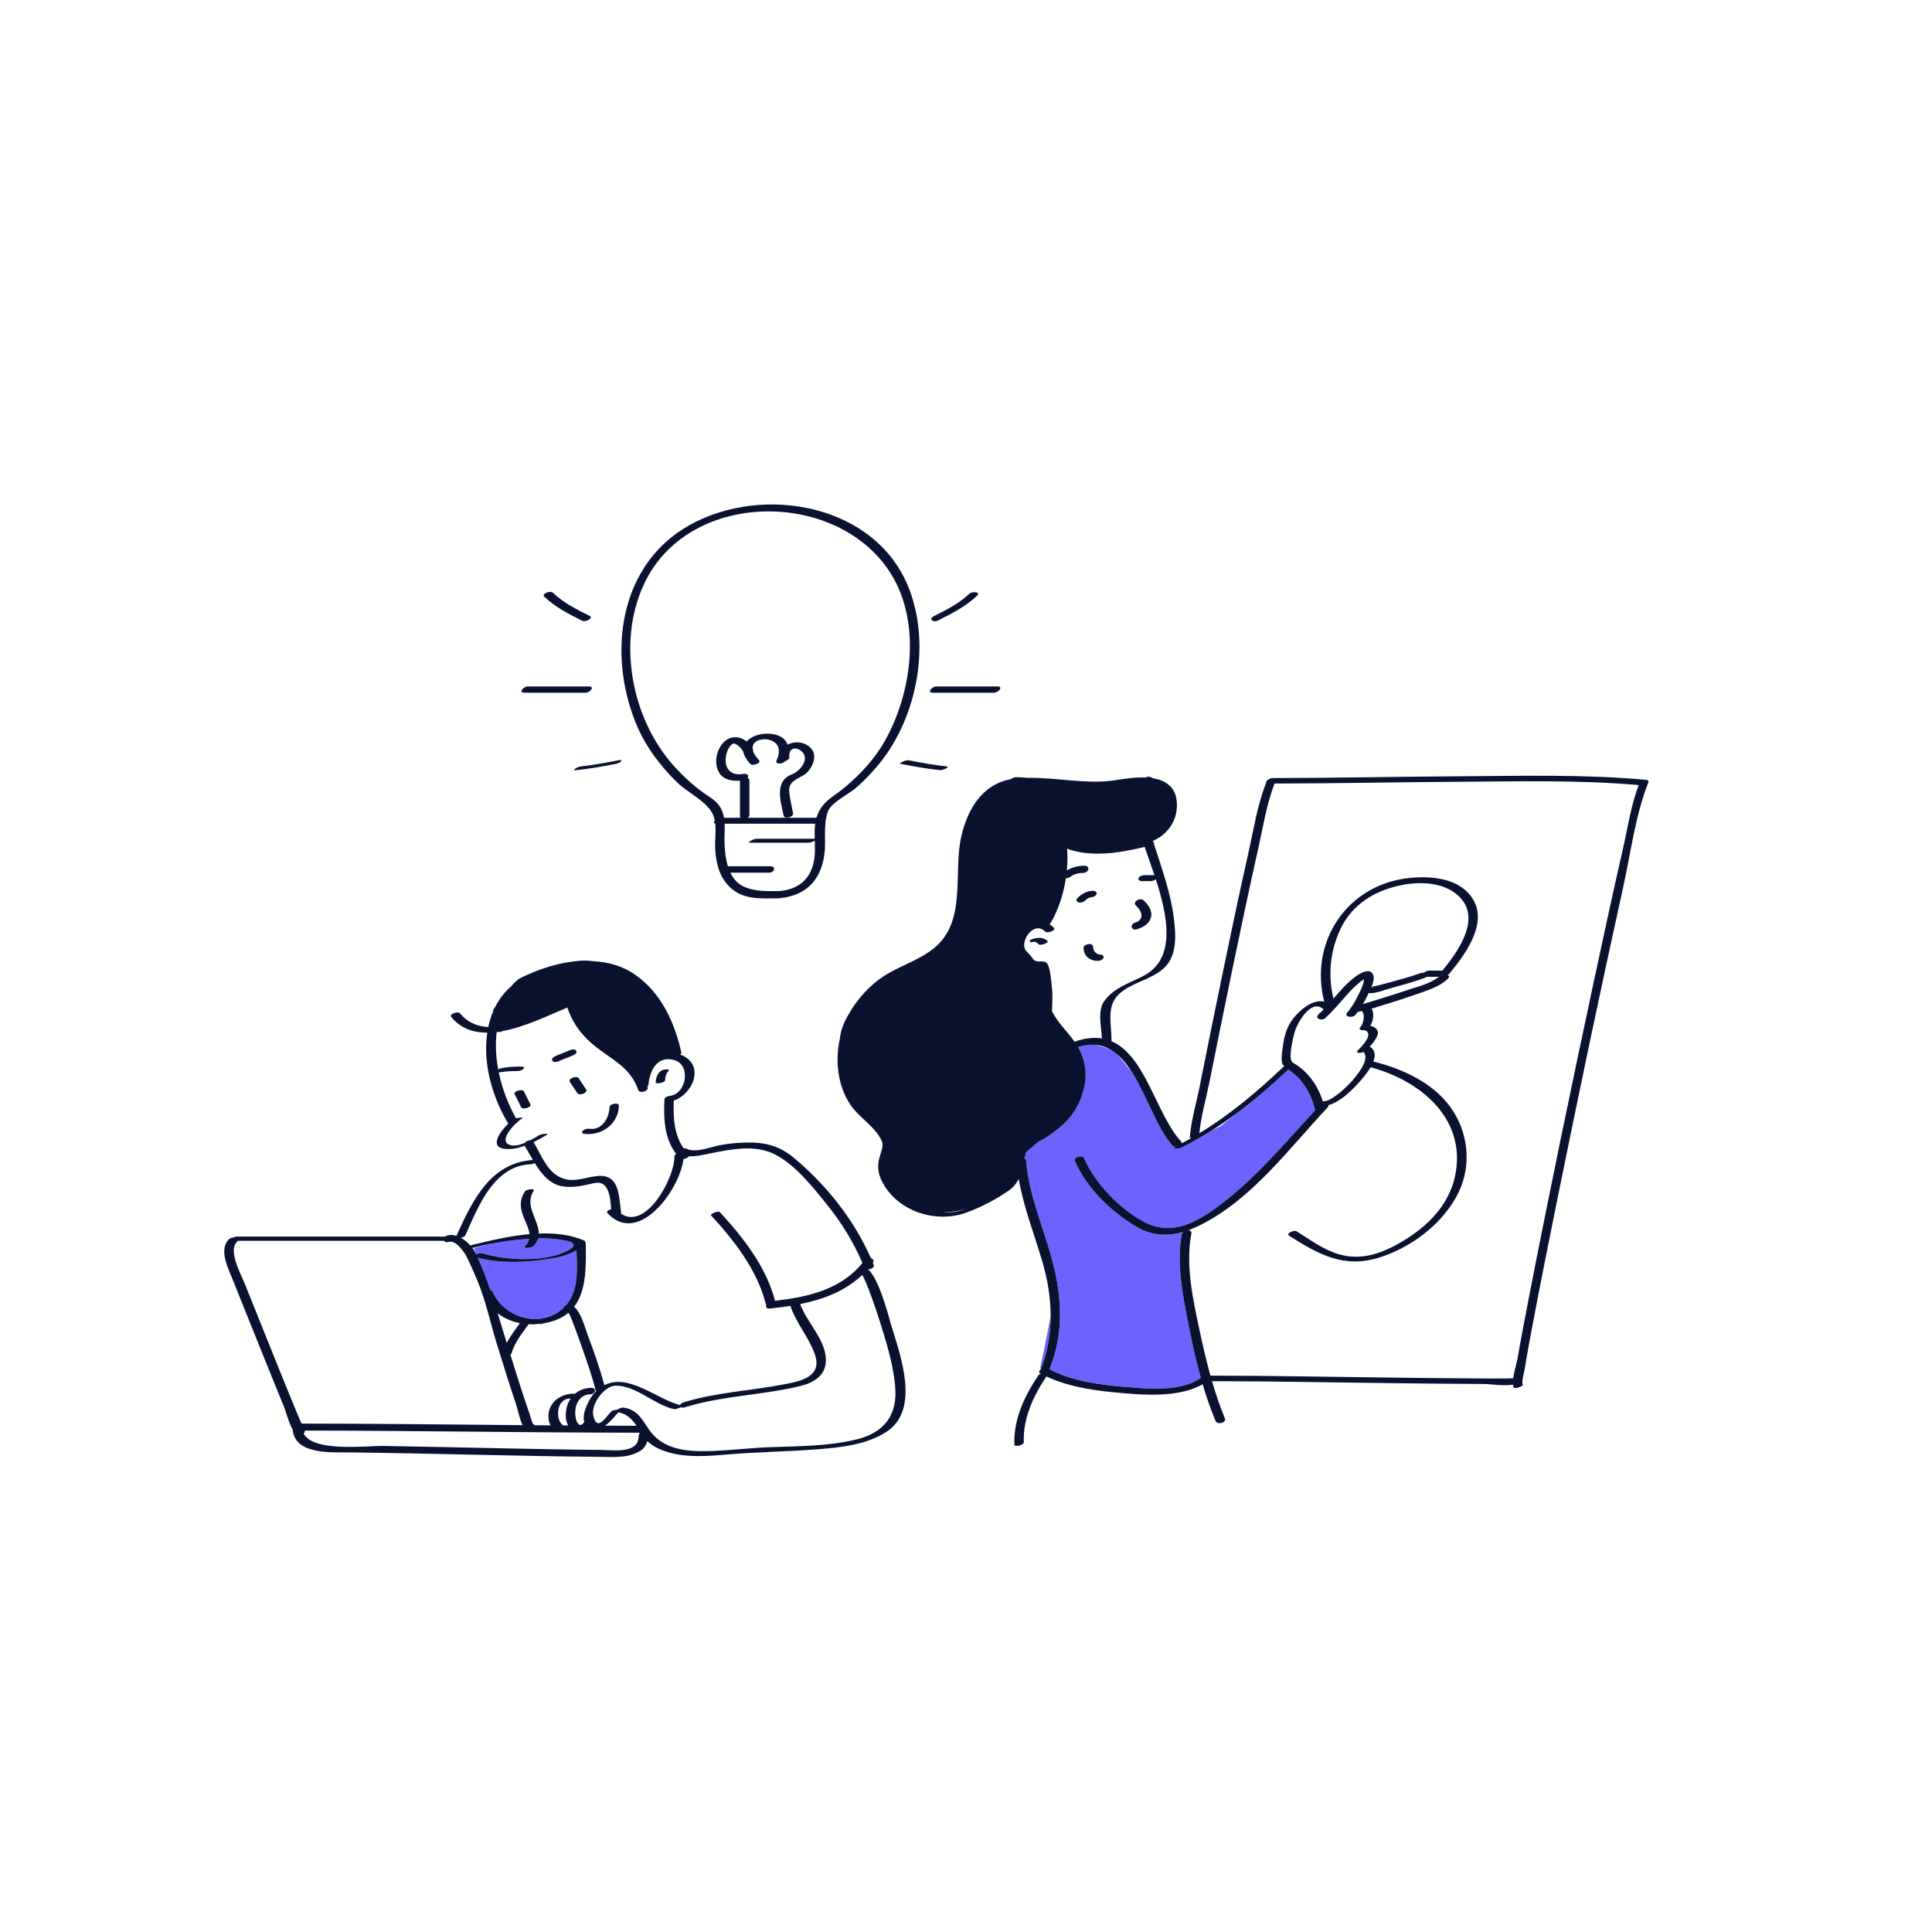 <?xml version="1.0" standalone="no"?>
<svg version="1.1" id="Layer_1" xmlns="http://www.w3.org/2000/svg" xmlns:xlink="http://www.w3.org/1999/xlink" x="0px" y="0px" width="595.28px" height="595.28px" viewBox="0 0 595.28 595.28" enable-background="new 0 0 595.28 595.28" xml:space="preserve">
<path id="color_x5F_2" fill="#6c63ff" d="M346.6,427.327c-7.632-0.623-16.36-1.781-23.258-5.443
	c4.055-9.867,3.972-20.048,1.648-30.387c-2.599-11.563-7.954-22.211-8.861-34.172c-0.011-0.145-0.216-0.215-0.511-0.229
	c0.14-0.621,0.292-1.246,0.474-1.869c0.022-0.075,0.055-0.146,0.083-0.22c0.9-0.781,2.247-1.938,3.794-3.222
	c0.774-0.408,1.521-0.777,2.091-1.133c1.866-1.162,3.605-2.507,5.255-3.955c3.443-3.021,5.662-6.963,6.685-11.4
	c1.034-4.486,0.415-8.803-1.85-12.677c1.913-0.607,3.656-0.821,5.252-0.7c1.878,0.373,3.737,1.077,4.899,1.573
	c0.685,0.411,1.337,0.894,1.963,1.434c0.937,1.098,2.647,3.135,4.621,5.626c4.586,7.295,7.716,17.32,12.365,22.418
	c0.212,0.232,0.551,0.33,0.922,0.331c-1.444,0.795,1.117,0.69,1.793,0.348c3.29-1.665,6.426-3.459,9.446-5.37l2.587-1.242l5.6-4.421
	c5.32-3.986,10.355-8.358,15.347-13.055c4.408,2.862,7.102,7.452,8.276,12.532c-9.894,10.689-19.223,22.009-31.169,30.531
	c-6.733,4.803-13.864,7.998-21.66,3.793c-7.468-4.029-14.952-11.705-18.35-19.547c-0.505-1.166-3.367-0.307-2.897,0.777
	c3.644,8.408,11.185,15.697,18.981,20.32c4.799,2.846,9.638,2.996,14.454,1.59c-0.224,0.186-0.39,0.417-0.443,0.693
	c-1.765,9.066,0.345,19.117,2.078,28.023c1.055,5.418,2.27,10.903,3.781,16.293C363.74,428.913,353.7,427.905,346.6,427.327z
	 M323.719,405.514c-0.829,4.757-3.219,16.024-3.219,16.024l0.266,0.126C322.811,416.41,323.717,410.979,323.719,405.514z
	 M366.422,379.116l0.272-0.273c-0.197,0.076-0.393,0.156-0.59,0.227C366.217,379.074,366.322,379.092,366.422,379.116z
	 M148.494,386.116c7.428,2.292,19.415,2.895,26.453-0.812c3.032-1.597,1.845-2.595-0.834-3.097
	c-2.396-0.449-4.825-0.675-7.263-0.654c-0.342,0.003-0.682,0.02-1.023,0.027c-0.231,0.795-0.67,1.58-1.415,2.355
	c-0.553,0.576-3.403,0.852-2.661,0.078c0.734-0.764,1.133-1.537,1.306-2.319c-3.632,0.217-7.233,0.688-10.807,1.35
	c-3.583,0.806-6.25,1.493-6.25,1.493l0.749,1.959C147.367,386.228,148.168,386.016,148.494,386.116z M151.782,397.983
	c3.215,7.499,13.319,11.063,20.345,6.219c0.576-0.396,1.075-0.83,1.542-1.277c0.108-0.352,0.396-0.687,0.825-0.862
	c3.829-4.51,3.313-10.966,3.131-16.846c-2.979,1.89-7.224,2.54-10.255,2.941c-6.546,0.866-13.716,1.094-20.178-0.647
	c1.5,3.308,2.76,6.604,3.902,9.984C151.408,397.559,151.666,397.712,151.782,397.983z M167,408.038c0,0,0.332-0.13,0.865-0.375
	c-0.529,0.099-1.058,0.178-1.587,0.237L167,408.038z"></path>
<path id="color_x5F_1" d="M202.044,333.562c0.025-1.273,0.405-2.435,1.288-3.371c0.444-0.471,1.323-0.656,1.937-0.701
	c0.3-0.021,1.145,0.031,0.693,0.51c-0.707,0.749-1,1.773-1.021,2.785C204.924,333.653,202.034,334.059,202.044,333.562z
	 M175.597,333.376c0.77,1.154,1.539,2.309,2.309,3.463c0.592,0.889,3.395-0.102,2.68-1.174c-0.77-1.155-1.539-2.31-2.309-3.465
	C177.685,331.313,174.881,332.303,175.597,333.376z M161.449,336.317c-0.492-0.983-3.309-0.045-2.897,0.777
	c0.667,1.332,1.333,2.666,2,4c0.492,0.983,3.309,0.045,2.897-0.777C162.782,338.985,162.116,337.651,161.449,336.317z
	 M179.894,349.339c5.438,0.724,10.643-2.975,10.806-8.656c0.033-1.171-2.868-0.553-2.895,0.375c-0.096,3.369-2.269,7.254-6.128,6.74
	c-0.7-0.093-1.503,0.078-2.049,0.55C179.192,348.725,179.278,349.257,179.894,349.339z M172.16,326.987
	c1.505-0.725,3.114-1.196,4.619-1.924c0.441-0.213,1.177-0.797,0.723-1.35c-0.436-0.53-1.41-0.395-1.946-0.135
	c-1.505,0.727-3.114,1.197-4.619,1.924c-0.441,0.212-1.177,0.798-0.723,1.35C170.65,327.384,171.624,327.247,172.16,326.987z
	 M274.608,408.383c2.865,9.272,8.939,25.869-1.342,32.698c-6.208,4.122-14.438,4.933-21.689,5.493
	c-8.761,0.677-17.544,0.778-26.304,1.489c-6.501,0.528-13.869,1.286-20.184-0.85c-2.118-0.717-4.094-1.678-5.654-3.209
	c-0.021,0.08-0.036,0.161-0.06,0.243c-0.281,0.978-0.937,2-1.792,2.582c-3.723,2.536-8.454,2.088-12.752,2.051
	c-12.755-0.108-25.509-0.386-38.262-0.651c-12.949-0.27-25.898-0.572-38.848-0.723c-5.244-0.06-16.891,0.871-17.534-7.01
	c-1.23-2.141-2.123-5.674-2.579-6.784c-2.802-6.813-5.551-13.647-8.297-20.482c-2.582-6.428-5.149-12.861-7.743-19.283
	c-1.366-3.383-4.242-9.091-0.949-12.177c0.27-0.253,0.703-0.389,1.146-0.428c0.389-0.185,0.819-0.322,1.098-0.322
	c21.434,0,42.867,0,64.3,0c0.166-0.134,0.374-0.251,0.64-0.333c0.918-0.284,1.885-0.209,2.833,0.093
	c4.907-10.781,10.391-22.5,23.563-23.363c-0.883-1.506-1.704-3.024-2.549-4.371c-2.061,0.74-4.176,1.178-6.13,0.947
	c-4.755-0.562-1.62-5.193,1.088-7.767c-4.89-8.136-7.904-18.482-6.47-28.05c-4.279,0.018-8.178-1.27-11.111-4.838
	c-0.714-0.869,2.069-1.887,2.693-1.127c2.351,2.86,5.381,4.063,8.727,4.24c0.365-1.735,0.869-3.352,1.509-4.848l0.043-0.566
	c0,0,0.244-0.345,0.639-0.891c1.271-2.473,2.942-4.59,4.977-6.372c0.959-1.093,1.828-1.96,2.384-2.237c2-1,9.194-4.69,18.5-5.5
	c1.472-0.128,2.936-0.065,4.37,0.138c4.597,0.243,9.071,1.479,12.987,4.257c7.924,5.618,12.027,14.637,14.088,23.885
	c0.049,0.221-0.125,0.433-0.404,0.612c0.243,0.091,0.484,0.166,0.731,0.279c6.907,3.164,3.195,11.93-2.66,13.895
	c-0.223,5.185,0.075,10.464,3.021,14.724c0.313-0.041,0.608-0.021,0.829,0.091c2.83,1.443,7.446-0.51,10.313-1.063
	c2.56-0.494,5.088-0.729,7.698-0.81c6.005-0.186,10.529,0.847,15.218,4.771c9.972,8.346,18.408,18.939,23.658,30.892
	c0.647,0.171,1.066,0.663,0.588,1.387c0.09,0.217,0.188,0.432,0.276,0.649c0.297,0.736-0.8,1.344-1.743,1.358
	C271.019,394.12,274.115,406.79,274.608,408.383z M166.219,349.73c0.473-0.278,3.378-0.712,2.192-0.014
	c-1.204,0.709-2.58,1.483-4.038,2.181c2.023,3.268,3.828,8.112,7.168,10.254c4.405,2.824,8.066,0.628,12.602,0.195
	c6.74-0.645,6.54,6.138,7.225,11.234c0.018,0.135-0.002,0.26-0.04,0.381c7.682,5.207,16.55-10.895,16.488-17.693
	c-0.002-0.287,0.217-0.533,0.532-0.726c-3.656-4.764-3.92-10.909-3.618-16.827c0.034-0.66,1.125-1,1.627-1.055
	c5.217-0.561,6.685-9.713,1.244-11.071c-5.246-1.31-7.332,3.24-7.813,7.628c-0.024,0.217-0.159,0.409-0.356,0.57
	c0.038,0.105,0.083,0.199,0.12,0.307c0.261,0.766-1.043,1.394-1.999,1.324c-0.035,0.077-0.054,0.119-0.054,0.119v-0.126
	c-0.398-0.04-0.729-0.204-0.844-0.542c-2.309-6.796-7.507-9.011-12.842-13.14c-4.274-3.309-7.324-7.27-9.008-12.297
	c-5.623,2.351-13.022,5.987-20,7.274l-0.806,0.33l-0.551-0.11c-0.134,0.019-0.268,0.034-0.402,0.052
	c-0.468,3.726-0.257,7.666,0.466,11.548c0.385-0.275,0.976-0.402,1.339-0.472c1.905-0.358,3.816-0.419,5.75-0.42
	c0.339,0,1.181,0.123,0.729,0.641c-0.429,0.491-1.299,0.735-1.928,0.736c-1.694,0-3.356,0.034-5.026,0.35
	c-0.111,0.021-0.419,0.048-0.699,0.018c1.046,5.084,2.948,10.021,5.322,14.191c0.941-0.225,2.688-0.396,1.714,0.141
	c-0.262,0.145-0.679,0.461-1.163,0.887c-0.016,0.17-0.252,0.367-0.583,0.539c-2.117,2.046-4.768,5.555-2.02,6.587
	c1.351,0.507,3.045,0.126,4.696-0.556c0.302-0.479,1.061-0.811,1.714-0.807C164.437,350.8,165.433,350.193,166.219,349.73z
	 M142.004,381.376c1.105,0.611,2.131,1.479,2.959,2.409c0.18-0.088,0.393-0.173,0.683-0.244c5.205-1.27,11.359-2.737,17.491-3.29
	c-0.16-1.805-1.186-3.646-1.897-5.512c-1.06-2.779-1.177-5.124,0.511-7.659c0.444-0.667,3.311-1.055,2.661-0.078
	c-2.938,4.413,1.578,8.849,1.617,13.068c5.032-0.195,9.948,0.342,14.199,2.261c0.09,0.059,0.11,0.136,0.062,0.231
	c-0.006,0.01-0.013,0.019-0.019,0.028c0.136,0.124,0.223,0.289,0.226,0.513c0.072,6.866,0.261,14.521-3.599,19.527
	c2.192,1.813,3.425,6.69,4.124,8.542c1.933,5.121,3.77,10.338,5.191,15.634c7.436-3.818,15.981,4.214,23.321,6.124
	c0.101-0.312,0.442-0.641,1.07-0.836c9.905-3.082,20.753-3.576,30.916-5.547c5.082-0.986,12.032-2.281,9.516-9.361
	c-1.858-5.23-5.78-9.574-7.498-14.835c-2.087,0.338-4.192,0.606-6.287,0.831c-1.195,0.129-1.461-0.657-1.119-1.334
	c-0.116-0.032-0.197-0.084-0.217-0.166c-2.542-10.283-9.783-19.595-16.854-27.233c-0.383-0.414,2.268-1.468,2.737-0.961
	c7.114,7.685,14.396,16.977,16.985,27.312c10.129-1.17,20.285-3.431,26.943-11.667c-2.76-6.431-6.482-12.47-10.872-17.917
	c-4.354-5.403-9.804-12.334-16.097-15.531c-6.228-3.163-13.682-1.549-20.202-0.246c-2.008,0.4-4.206,0.931-6.305,0.814
	c-0.205,0.422-0.949,0.787-1.647,0.87c-1.295,9.816-14.036,26.886-23.469,16.625c-0.394-0.428,0.355-0.953,1.181-1.19
	c-0.257-3.572-0.692-9.073-5.262-8.023c-3.122,0.717-5.842,1.405-9.06,1.088c-4.375-0.431-7.034-3.688-9.216-7.247
	c-0.372,0.185-0.776,0.322-1.046,0.331c-11.662,0.395-16.282,12.957-20.379,21.962C143.195,381.007,142.608,381.252,142.004,381.376
	z M183.385,428.913c0.087-0.089,0.177-0.163,0.265-0.247c-0.042-0.071-0.075-0.151-0.098-0.239
	c-1.088-4.201-2.492-8.344-3.946-12.43c-0.47-1.319-3.364-9.831-4.433-11.548c-1.575,1.345-3.607,2.38-6.229,2.998
	c-0.358,0.085-0.718,0.149-1.078,0.216c-0.529,0.099-1.058,0.178-1.587,0.237c-1.141,0.128-2.279,0.174-3.4,0.117
	c-1.989,2.765-4.323,5.596-5.261,8.927c-0.054,0.191-0.182,0.359-0.349,0.504c1.042,3.35,2.09,6.697,3.173,10.034
	c0.89,2.741,1.775,5.485,2.74,8.201c0.295,0.829,0.558,2.18,1.08,3.062c0.215,0.077,0.386,0.205,0.476,0.394
	c1.644,0.013,3.288,0.027,4.931,0.039c-0.371-0.593-0.615-1.342-0.673-2.279c-0.286-4.597,3.421-7.393,7.753-7.501
	c0.115-0.003,0.256,0.016,0.393,0.051c1.281-1.1,2.953-1.786,4.943-1.836c1.978-0.049,1.325,1.977-0.285,2.018
	c-3.116,0.078-4.591,2.887-4.565,5.763c0.01,1.082,0.19,2.415,0.921,3.271c0.706,0.825,1.139,0.263,1.814-0.427
	c0.019-0.02,0.043-0.035,0.064-0.053C179.123,435.32,181.814,430.502,183.385,428.913z M175.837,430.898
	c-0.083,0.008-0.171,0.022-0.25,0.024c-4.501,0.112-4.413,6.983-1.998,8.281c0.483,0.004,0.966,0.006,1.449,0.009
	c-0.407-0.769-0.625-1.661-0.686-2.473C174.19,434.553,174.732,432.503,175.837,430.898z M161.75,384.015
	c0.734-0.764,1.133-1.537,1.306-2.319c-3.632,0.217-7.233,0.688-10.807,1.35c-2.132,0.396-4.256,0.85-6.371,1.365
	c-0.129,0.031-0.233,0.042-0.345,0.06c0.412,0.539,0.75,1.082,0.991,1.589c0.071,0.149,0.136,0.298,0.206,0.447
	c0.006-0.003,0.012-0.005,0.019-0.009c0.618-0.27,1.419-0.481,1.745-0.381c7.428,2.292,19.415,2.895,26.453-0.812
	c3.032-1.597,1.845-2.595-0.834-3.097c-2.396-0.449-4.825-0.675-7.263-0.654c-0.342,0.003-0.682,0.02-1.023,0.027
	c-0.231,0.795-0.67,1.58-1.415,2.355C163.858,384.513,161.008,384.788,161.75,384.015z M147.191,387.511
	c1.5,3.308,2.76,6.604,3.902,9.984c0.315,0.063,0.572,0.217,0.689,0.488c3.215,7.499,13.319,11.063,20.345,6.219
	c0.576-0.396,1.075-0.83,1.542-1.277c0.108-0.352,0.396-0.687,0.825-0.862c3.829-4.51,3.313-10.966,3.131-16.846
	c-2.979,1.89-7.224,2.54-10.255,2.941C160.824,389.024,153.654,389.252,147.191,387.511z M153.347,404.634
	c0.916,3.045,1.842,6.088,2.776,9.129c1.145-2.131,2.634-4.088,4.043-6.051c0.007-0.01,0.017-0.017,0.024-0.026
	C157.678,407.196,155.331,406.192,153.347,404.634z M92.928,438.634c22.701,0.012,45.401,0.281,68.101,0.475
	c-0.957-1.911-1.444-4.646-1.987-6.28c-2.083-6.265-4.063-12.564-6-18.876c-1.98-6.454-3.411-13.368-6.039-19.586
	c-0.966-2.285-1.964-4.559-3.029-6.8c-0.773-1.628-3.499-5.583-5.647-4.92c-0.735,0.228-1.248,0.021-1.477-0.333
	c-21.191,0-42.382,0-63.573,0c-0.056,0.093-0.128,0.189-0.239,0.293c-2.855,2.677,1.169,9.921,2.344,12.841
	c2.278,5.667,4.548,11.339,6.826,17.007c2.557,6.361,5.112,12.725,7.715,19.067c0.898,2.188,1.793,4.377,2.726,6.55
	C92.735,438.271,92.831,438.456,92.928,438.634z M197.086,441.443c-34.391-0.017-68.779-0.631-103.17-0.662
	c0.01,0.065,0.018,0.132,0.013,0.206c-0.001,0.014-0.001,0.028-0.002,0.042c-0.018,0.269-0.165,0.49-0.369,0.67
	c2.986,5.853,19.711,3.73,24.433,3.813c11.596,0.202,23.191,0.46,34.787,0.695c10.767,0.22,21.535,0.449,32.304,0.529
	c3.455,0.025,11.184,1.239,11.629-3.613C196.768,442.51,196.859,441.926,197.086,441.443z M196.106,439.296
	c-1.346-1.987-2.894-3.66-5.588-4.152c-1.139,1.293-2.509,3.025-4.11,4.129C189.641,439.284,192.874,439.293,196.106,439.296z
	 M275.804,427.084c-0.419-4.607-1.469-9.11-2.771-13.542c-1.315-4.475-2.7-8.938-4.286-13.325c-0.706-1.953-1.405-3.928-2.289-5.81
	c-0.249-0.531-0.493-1.076-0.794-1.581c-5.262,5.019-12.012,7.541-19.13,8.98c2.164,5.847,8.208,11.331,7.93,17.689
	c-0.197,4.521-3.967,6.614-7.912,7.571c-11.649,2.825-24.105,2.986-35.544,6.545c-0.568,0.177-0.974,0.12-1.226-0.038
	c-0.614,0.339-1.687,0.698-2.093,0.608c-6.129-1.345-11.734-7.381-18.1-7.225c-1.113,0.027-2.293,0.637-3.359,1.561
	c-0.091,0.079-0.18,0.163-0.27,0.246c-2.094,1.958-3.654,5.097-3.17,7.332c1.112,5.135,3.652,0.814,5.536-1.207
	c0.252-0.27,1.161-0.498,1.857-0.554c0.544-0.365,1.486-0.706,1.904-0.643c5.869,0.881,6.255,5.94,10.162,9.381
	c4.776,4.207,11.964,4.236,17.985,3.962c5.651-0.257,11.269-0.922,16.923-1.133c8.898-0.331,18.099-0.265,26.796-2.403
	C272.631,441.366,276.602,435.869,275.804,427.084z M195.769,222.454c-8.57-21.477-4.945-48.422,16.514-60.558
	c22.76-12.872,57.952-6.626,67.945,19.821c6.715,17.771,2.041,40.629-10.353,54.845c-1.974,2.264-4.063,4.455-6.368,6.389
	c-2.118,1.776-7.319,4.334-8.325,6.878c-1.68,4.244-0.564,8.972-1.176,13.428c-1.108,8.074-5.745,12.688-13.803,13.489
	c-0.126,0.013-0.247,0.033-0.375,0.044c-0.116,0-0.234,0.001-0.351,0.002c-4.299,0.021-9.123,0.373-12.878-2.091
	c-2.386-1.565-3.907-3.704-4.858-6.131c-0.145-0.146-0.206-0.326-0.198-0.516c-0.729-2.063-1.069-4.317-1.186-6.601
	c-0.118-2.314,0.279-5.193,0.013-7.711c-0.535-0.135-0.476-0.525-0.144-0.91c-0.097-0.523-0.219-1.032-0.405-1.502
	c-1.717-4.339-7.788-6.945-11.133-10.202C203.21,235.798,198.618,229.593,195.769,222.454z M251.177,253.795
	c-9.302,0-18.604,0-27.905,0c0.106,2.168-0.126,4.414-0.022,6.463c0.106,2.082,0.352,4.458,1.021,6.643c4.34,0,8.681,0,13.021,0
	c1.972,0,1.312,1.986-0.294,1.986c-3.985,0-7.971,0-11.957,0c0.92,1.925,2.302,3.542,4.408,4.419
	c3.47,1.445,6.945,1.256,10.607,1.256c6.238-0.52,10.023-3.96,10.871-10.131c0.236-1.717,0.174-3.563,0.118-5.408
	c-0.567,0.315-1.421,0.637-1.747,0.637c-6.03,0-12.06,0-18.089,0c-1.449,0,1.225-1.236,1.864-1.236c5.985,0,11.97,0,17.955,0
	C250.985,256.845,250.971,255.275,251.177,253.795z M208.094,236.512c2.611,2.818,5.44,5.45,8.567,7.694
	c2.114,1.516,4.123,2.475,5.414,4.777c0.524,0.935,0.827,1.943,1.003,2.989c1.695,0,3.391,0,5.086,0
	c-0.107-0.124-0.176-0.279-0.176-0.481c0-3.593,0-7.186,0-10.777c0-0.07,0.012-0.139,0.033-0.204
	c-2.391,0.223-5.168-0.236-6.458-2.456c-1.141-1.963-1.116-4.306-0.377-6.41c0.688-1.957,2.241-3.998,4.41-4.394
	c1.782-0.325,3.234,0.206,4.433,1.212c1.348-1.468,3.49-2.213,5.423-2.362c2.13-0.163,4.708,0.139,6.263,1.782
	c0.46,0.486,0.761,1.018,0.944,1.573c2.343-1.293,5.814-0.915,7.572,1.56c1.752,2.467-0.377,6.533-2.672,7.87
	c-2.265,1.32-4.75,1.998-4.367,5.286c0.251,2.161,0.729,4.272,1.172,6.4c0.248,1.191-2.657,1.931-2.897,0.775
	c-0.941-4.52-3.006-10.691,2.643-12.806c2.302-0.861,5.571-4.71,2.88-7.029c-1.91-1.647-4.075-0.93-3.78,1.739
	c0.065,0.592-0.574,1.053-1.268,1.248c-0.479,0.887-3.302,1.162-2.691-0.146c0.771-1.652,1.255-3.883-0.22-5.31
	c-1.016-0.981-2.56-1.377-3.948-1.237c-1.147,0.115-2.434,0.473-2.991,1.66c-0.181,0.386-0.232,0.78-0.211,1.173
	c0.017,0.026,0.035,0.05,0.052,0.075c0.152,0.239,0.161,0.471,0.078,0.683c0.332,1.074,1.172,2.085,1.856,2.816
	c0.81,0.865-1.952,1.944-2.684,1.162c-0.952-1.018-1.936-2.394-2.17-3.813c-0.539-0.816-1.164-1.639-2.009-2.133
	c-0.28-0.164-0.576-0.317-0.899-0.333c0.072,0.004-0.303,0.069-0.237,0.038c-1.021,0.486-1.792,2.052-2.064,3.268
	c-0.329,1.474-0.384,3.275,0.523,4.575c1.164,1.667,3.018,1.767,4.883,1.452c0.517-0.086,1.416,0.173,1.313,0.853
	c-0.024,0.159-0.09,0.293-0.177,0.412c0.327,0.114,0.558,0.344,0.558,0.728c0,3.593,0,7.186,0,10.777c0,0.314-0.232,0.58-0.56,0.774
	c7.076,0,14.152,0,21.229,0c1.459-4.966,4.936-6.203,8.839-9.478c4.887-4.1,9.297-8.908,12.404-14.52
	c8.506-15.365,11.257-37.652,0.635-52.804c-16.859-24.047-59.905-23.852-74.151,3.067
	C189.642,196.491,194.296,221.616,208.094,236.512z M177.63,237.294c4.131-0.438,8.217-1.164,12.289-1.974
	c1.135-0.226,2.575-1.456,0.544-1.053c-3.836,0.762-7.682,1.464-11.573,1.876C178.155,236.222,175.73,237.495,177.63,237.294z
	 M161.572,213.444c6.287,0,12.573,0,18.859,0c1.28,0,3.006-1.943,1.047-1.943c-6.287,0-12.573,0-18.859,0
	C161.339,211.501,159.613,213.444,161.572,213.444z M179.43,191.284c0.943,0.473,3.575-0.853,2.279-1.5
	c-4-2.001-8.093-4.023-11.347-7.154c-0.81-0.779-3.553,0.344-2.677,1.186C171.068,187.071,175.269,189.203,179.43,191.284z
	 M279.903,234.237c-0.675-0.135-3.182,0.955-2.384,1.113c4.038,0.803,8.086,1.519,12.182,1.953c0.61,0.064,3.328-1.017,1.883-1.17
	C287.658,235.718,283.773,235.006,279.903,234.237z M287.425,213.444c6.287,0,12.573,0,18.859,0c1.28,0,3.006-1.943,1.047-1.943
	c-6.287,0-12.573,0-18.859,0C287.191,211.501,285.465,213.444,287.425,213.444z M288.931,191.224
	c4.291-2.146,8.64-4.337,12.128-7.694c1.258-1.21-1.59-1.354-2.36-0.613c-3.149,3.029-7.092,4.992-10.963,6.929
	C285.948,190.739,287.578,191.9,288.931,191.224z M336.781,291.692c-0.017-0.692-0.704-0.869-1.302-0.811
	c-0.492,0.047-1.633,0.418-1.618,1.092c0.026,1.109,0.315,2.142,1.148,2.922c0.82,0.769,1.943,1.143,3.056,1.166
	c0.682,0.014,1.539-0.198,1.898-0.848c0.332-0.6-0.283-1.053-0.842-1.064C337.817,294.123,336.814,293.106,336.781,291.692z
	 M350.32,286.323c1.837-0.582,3.765-1.638,4.296-3.639c0.571-2.15-0.844-3.998-2.372-5.338c-1.009-0.885-3.507,0.586-2.223,1.713
	c1.884,1.652,2.68,4.27-0.255,5.199C348.006,284.816,348.536,286.888,350.32,286.323z M332.291,278.037
	c0.711,0.224,1.528-0.043,2.049-0.549c0.6-0.583,1.188-1,1.925-1.021c0.607-0.018,1.51-0.445,1.61-1.12
	c0.108-0.731-0.798-0.874-1.315-0.86c-1.808,0.051-3.357,1.024-4.618,2.249C331.461,277.204,331.689,277.849,332.291,278.037z
	 M318.638,290.158c0.023,0.001,0.039,0,0.078,0.002c0.139,0.006,0.295,0.069,0.421,0.126c0.349,0.157,0.645,0.42,0.917,0.682
	c0.557,0.537,3.197-0.543,2.729-0.994c-1.207-1.164-2.658-1.138-4.214-0.783c-0.255,0.058-1.445,0.403-1.325,0.852
	C317.348,290.433,318.219,290.257,318.638,290.158z M507.949,240.863c-4.046,10.155-5.495,21.992-7.845,32.608
	c-7.021,31.73-13.673,63.545-20.129,95.395c-2.712,13.381-5.405,26.769-7.919,40.189c-0.792,4.229-1.586,8.459-2.264,12.708
	c-0.119,0.742-1.04,4.306-0.613,4.802c0.402,0.468-2.289,1.488-2.735,0.969c-0.168-0.195-0.258-0.514-0.301-0.9
	c-2.885,0.479-7.2-0.203-8.932-0.209c-9.487-0.03-18.974-0.145-28.46-0.257c-18.435-0.218-36.874-0.581-55.311-0.608
	c1.132,3.896,2.421,7.741,3.979,11.461c0.556,1.326-2.326,2.143-2.897,0.777c-1.532-3.659-2.833-7.443-3.971-11.287
	c-6.78,3.881-16.436,3.402-23.768,2.805c-7.998-0.652-16.96-1.68-24.374-5.213c-3.983,5.948-7.245,12.916-6.96,20.215
	c0.041,1.052-2.865,1.61-2.897,0.775c-0.303-7.767,3.16-15.092,7.442-21.387c0.125-0.184,0.404-0.341,0.739-0.457
	c-0.038-0.021-0.077-0.039-0.115-0.061c-0.26-0.031-0.416-0.112-0.357-0.249c0.003-0.007,0.005-0.014,0.008-0.021
	c-0.22-0.293-0.023-0.631,0.359-0.907c0.046-0.116,0.093-0.231,0.138-0.348c2.045-5.254,2.951-10.685,2.953-16.15
	c0.002-5.577-0.92-11.188-2.522-16.679c-2.496-8.553-5.827-16.846-7.319-25.608c-0.64,1.323-1.555,2.532-3.008,3.555
	c-3.981,2.802-8.493,5.137-13.057,6.821c-9.113,3.365-20.679-0.085-25.645-8.82c-1.453-2.557-1.991-4.974-1.268-7.88
	c0.392-1.575,1.5-3.72,0.787-5.328c-2.002-4.511-7.087-7.229-9.803-11.386c-3.765-5.76-4.621-13.26-3.115-20.148
	c0.308-2.78,1.339-5.357,2.858-7.722c0.386-0.705,0.791-1.396,1.235-2.056c2.892-4.291,6.65-8.018,11.194-10.557
	c4.485-2.506,9.618-4.242,13.646-7.494c10.311-8.322,5.886-22.984,8.474-34.438c1.906-8.436,6.429-16.014,15.157-17.662
	c0.546-0.303,0.958-0.504,1.168-0.574c0.396-0.132,2.015-0.054,4.176,0.131c9.275-0.151,18.38,2.175,27.637,0.626
	c2.385-0.399,5.566-0.853,8.607-0.722c0.026-0.012,0.057-0.023,0.08-0.035c0.738-0.369,1.478-0.258,2.316,0.276
	c3.692,0.626,6.749,2.483,7.231,6.906c0.612,5.618-2.466,10.247-7.336,12.392c0.042,0.048,0.077,0.101,0.097,0.164
	c0.027,0.087,0.056,0.174,0.083,0.26c0.212,0.085,0.263,0.236,0.132,0.412c2.382,7.472,5.14,15.013,6.138,22.819
	c0.656,5.128,1.155,11.622-3.023,15.507c-4.012,3.729-9.957,4.354-13.884,8.05c-4.059,3.82-2.188,9.432-2.29,14.484
	c10.496,4.468,13.79,22.526,21.45,30.927c0.163,0.18,0.207,0.361,0.171,0.536c0.977-0.519,1.963-1.027,2.913-1.569
	c-0.253-0.011-0.419-0.057-0.413-0.141c0.391-5.232,2.016-10.623,3.036-15.754c2.343-11.779,4.732-23.551,7.17-35.311
	c2.567-12.383,5.163-24.762,7.94-37.1c1.556-6.916,2.688-14.386,5.321-21.005c0.022-0.057,0.064-0.108,0.115-0.159
	c-0.407-0.445,0.988-1.497,1.868-1.498c19.242-0.013,38.484-0.436,57.726-0.545c19.038-0.109,38.333-0.655,57.317,1.09
	c0.594,0.055,0.827,0.242,0.835,0.475C507.949,240.785,507.967,240.819,507.949,240.863z M297.628,372.536
	c-2.102,0.566-4.477,0.973-7.071,1.027C292.902,373.708,295.232,373.339,297.628,372.536z M352.144,260.094
	c0.088-0.021,0.177-0.041,0.264-0.063c-0.001-0.005,0-0.009-0.001-0.014C352.326,260.042,352.23,260.069,352.144,260.094z
	 M316.187,293.005c0.611,0.691,1.404,1.371,1.884,2.161c1.136,1.87,2.775,0.56,4.213,1.367c1.345,0.754,1.642,6.195,1.811,7.565
	c0.308,2.505,0.114,4.959,0.039,7.471c1.762,3.534,4.625,6.134,6.962,9.403c0.054-0.023,0.104-0.048,0.163-0.068
	c3.152-1.081,5.876-1.335,8.265-0.953c-0.257-3.786-1.382-8.638,0.71-11.497c3.136-4.287,7.881-5.511,12.349-7.914
	c9.928-5.343,7.111-18.631,3.525-29.659c-0.426,0.441-1.118,0.604-1.698,0.604c-0.909,0-1.817,0-2.726,0
	c-0.534,0-1.17-0.415-0.825-1c0.374-0.634,1.227-0.83,1.902-0.83c0.909,0,1.817,0,2.726,0c0.075,0,0.15,0.01,0.226,0.025
	c-1.083-3.24-2.192-6.242-3.016-8.74c-7.633,1.873-16.418,3.29-23.905,0.576c0.166,2.16,0.136,4.403-0.076,6.66
	c1.617-0.95,3.469-1.406,5.357-1.439c1.967-0.035,1.453,2.184-0.232,2.213c-1.484,0.027-2.889,0.322-4.091,1.232
	c-0.357,0.271-0.854,0.436-1.326,0.41c-0.753,4.972-2.377,9.867-4.762,13.893c-0.061,0.102-0.169,0.19-0.305,0.27
	c0.436,0.283,0.87,0.613,1.307,1.032c0.881,0.846-1.861,1.972-2.677,1.189C318.379,283.515,313.896,290.417,316.187,293.005z
	 M369.998,424.569c-1.512-5.39-2.727-10.875-3.781-16.293c-1.733-8.906-3.843-18.957-2.078-28.023
	c0.054-0.276,0.22-0.508,0.443-0.693c-4.816,1.406-9.655,1.256-14.454-1.59c-7.796-4.623-15.337-11.912-18.981-20.32
	c-0.47-1.084,2.392-1.943,2.897-0.777c3.398,7.842,10.881,15.518,18.35,19.547c7.796,4.205,14.927,1.01,21.66-3.793
	c11.946-8.522,21.275-19.842,31.169-30.531c-1.175-5.08-3.869-9.67-8.276-12.532c-4.992,4.696-10.027,9.068-15.347,13.055
	c-2.648,1.985-5.366,3.877-8.187,5.663c-3.02,1.911-6.156,3.705-9.446,5.37c-0.677,0.343-3.238,0.447-1.793-0.348
	c-0.371-0.001-0.71-0.099-0.922-0.331c-4.648-5.098-7.779-15.123-12.365-22.418c-1.38-2.195-2.896-4.135-4.621-5.626
	c-0.625-0.54-1.278-1.022-1.963-1.434c-1.473-0.882-3.094-1.437-4.899-1.573c-1.596-0.121-3.34,0.093-5.252,0.7
	c2.265,3.874,2.884,8.19,1.85,12.677c-1.023,4.438-3.242,8.379-6.685,11.4c-1.65,1.448-3.389,2.793-5.255,3.955
	c-0.57,0.355-1.317,0.725-2.091,1.133c-1.547,1.284-2.894,2.44-3.794,3.222c-0.028,0.073-0.062,0.145-0.083,0.22
	c-0.182,0.623-0.333,1.248-0.474,1.869c0.294,0.014,0.5,0.084,0.511,0.229c0.907,11.961,6.262,22.608,8.861,34.172
	c2.324,10.339,2.407,20.52-1.648,30.387c6.898,3.662,15.625,4.82,23.258,5.443C353.7,427.905,363.74,428.913,369.998,424.569z
	 M406.336,312.459c0.528-0.472,1.036-0.965,1.531-1.47c-0.09-0.024-0.171-0.057-0.229-0.109c-3.631-3.287-8.051,4.381-8.793,7.316
	c-0.316,1.248-2.121,8.074-0.597,9.094c-0.05,0.012-0.101,0.022-0.151,0.033c0.21,0.021,0.333,0.074,0.318,0.164
	c0.067,0.021,0.132,0.048,0.189,0.082c4.477,2.646,7.464,6.954,8.997,11.822c0.188-0.064,0.371-0.105,0.531-0.107
	c3.424-0.034,15.383-11.865,11.986-15.134c-0.376,0.152-0.786,0.238-1.163,0.254c-0.303,0.013-1.212-0.13-0.723-0.619
	c1.281-1.282,5.455-5.426,2.074-6.389c-0.165,0.028-0.332,0.044-0.5,0.042c-0.359-0.004-1.267-0.286-0.775-0.813
	c0.753-0.807,1.107-1.988,1.16-3.076c0.025-0.534-0.016-1.155-0.283-1.635c-0.07-0.126-0.2-0.309-0.336-0.369
	c-0.04-0.018-0.053-0.024-0.074-0.033c-0.313,0.106-0.739,0.229-1.13,0.22c-0.27,0.355-0.534,0.717-0.827,1.049
	c-0.844,0.954-3.625,0.55-2.415-0.818c1.318-1.491,2.332-3.282,3.219-5.056c0.766-1.531,1.844-3.424,1.907-5.199
	c-0.284,0.18-0.56,0.371-0.828,0.579c-1.526,1.188-2.902,2.521-4.186,3.967c-2.275,2.561-4.429,5.196-6.991,7.482
	C407.183,314.687,404.871,313.767,406.336,312.459z M443.805,299.059c0.173,0,0.347,0.049,0.5,0.128
	c4.241-5.1,11.438-14.777,6.469-21.574c-3.948-5.399-11.627-6.119-17.768-5.109c-8.722,1.434-16.415,5.824-20.174,14.136
	c-3.015,6.665-3.722,13.972-1.966,21.045c2.063-2.38,4.105-4.779,6.647-6.674c1.205-0.897,4.162-2.898,5.422-0.979
	c0.684,1.041,0.193,2.73-0.403,4.156c0.212-0.024,0.419-0.016,0.612,0.022c-0.001-0.033-0.003-0.066-0.005-0.1
	c-1.448-0.033,0.763-0.286,1.273-0.419c1.403-0.365,2.804-0.736,4.201-1.122c3.063-0.844,6.158-1.661,9.144-2.751
	c0.345-0.126,0.706-0.143,1.028-0.086c0.411-0.502,1.135-0.673,1.747-0.673C441.624,299.059,442.714,299.059,443.805,299.059z
	 M442.748,300.967c-1.056,0-2.112,0-3.169,0c-0.134,0.118-0.325,0.231-0.598,0.331c-3.459,1.264-7.023,2.243-10.576,3.205
	c-1.938,0.525-4.276,1.556-6.323,1.509c-0.141-0.003-0.257-0.026-0.362-0.059c-0.008,0.017-0.017,0.036-0.025,0.053
	c-0.535,1.139-1.115,2.289-1.763,3.397c0.056-0.022,0.107-0.047,0.168-0.066c4.465-1.389,8.954-2.717,13.379-4.229
	c3.005-1.027,7.367-2.002,9.899-4.205C443.165,300.942,442.95,300.967,442.748,300.967z M420.254,301.335
	C420.233,301.138,420.195,301.231,420.254,301.335L420.254,301.335z M466.18,425.085c-0.027,0.025-0.053,0.042-0.081,0.07
	c0.022-0.023,0.053-0.043,0.08-0.064C466.18,425.089,466.18,425.087,466.18,425.085z M504.914,241.894
	c-18.644-1.631-37.579-1.124-56.265-1.009c-18.649,0.114-37.297,0.501-55.947,0.536c-2.48,6.479-3.609,13.723-5.116,20.447
	c-2.69,11.998-5.23,24.029-7.726,36.067c-2.458,11.853-4.873,23.715-7.234,35.587c-1.013,5.094-2.6,10.438-3.079,15.644
	c9.552-5.808,17.879-12.818,26.139-20.693c0.021-0.021,0.052-0.04,0.082-0.06c-0.085-0.028-0.169-0.059-0.242-0.107
	c-1.158-0.775-0.395-4.849-0.252-5.918c0.417-3.131,1.195-6.021,3.164-8.544c2.08-2.664,6.018-6.03,9.574-5.233
	c-4.731-18.558,7.243-36.279,26.5-38.116c6.841-0.653,15.423,0.132,19.359,6.615c4.636,7.638-2.703,17.364-7.351,22.927
	c-0.119,0.142-0.295,0.254-0.498,0.34c0.478,0.225,0.672,0.639,0.11,1.184c-2.525,2.446-6.258,3.573-9.504,4.716
	c-4.631,1.63-9.322,3.07-14.011,4.521c0.193,0.26,0.336,0.587,0.407,0.999c0.237,1.381-0.047,3.036-0.839,4.256
	c1.681,0.422,2.985,1.441,2.063,3.357c-0.551,1.145-1.35,2.137-2.211,3.067c0.013,0.007,0.03,0.011,0.042,0.019
	c1.718,1.074,1.754,2.792,1.074,4.588c9.414,2.298,19.457,7.013,24.746,15.529c4.947,7.967,5.416,17.998,0.735,26.291
	c-4.932,8.738-13.89,15.408-23.416,18.49c-10.978,3.551-18.785-0.793-28.02-6.642c-1.136-0.719,1.554-1.847,2.316-1.363
	c3.742,2.369,7.54,5.121,11.731,6.652c6.463,2.36,12.487,0.945,18.45-2.206c8.678-4.586,16.594-11.563,18.658-21.61
	c3.594-17.501-10.642-29.269-26.059-33.385c-1.132,1.933-2.738,3.742-3.613,4.717c-2.361,2.632-5.699,5.908-9.385,6.973
	c0.069,0.185,0.008,0.422-0.27,0.718c-11.911,12.707-23.321,28.307-39.26,36.246c-1.022,0.509-2.046,0.957-3.071,1.35
	c-0.197,0.076-0.393,0.156-0.59,0.227c0.112,0.005,0.217,0.022,0.318,0.047c0.454,0.108,0.766,0.41,0.661,0.951
	c-1.888,9.701,0.527,20.547,2.565,30.043c0.985,4.588,2.041,9.214,3.307,13.777c0.092-0.018,0.183-0.03,0.268-0.03
	c17.762,0.011,35.525,0.362,53.286,0.575c9.343,0.113,18.686,0.229,28.029,0.28c3.066,0.017,6.132,0.036,9.198,0.011
	c0.831-0.007,1.662-0.017,2.493-0.04c0.307-2.19,1.122-4.893,1.277-5.781c1.233-7.054,2.587-14.086,3.957-21.114
	c6.162-31.604,12.722-63.135,19.455-94.622c2.966-13.868,5.958-27.731,9.114-41.558
	C501.506,255.158,502.527,248.116,504.914,241.894z" fill="#0a1230"></path>
</svg>
